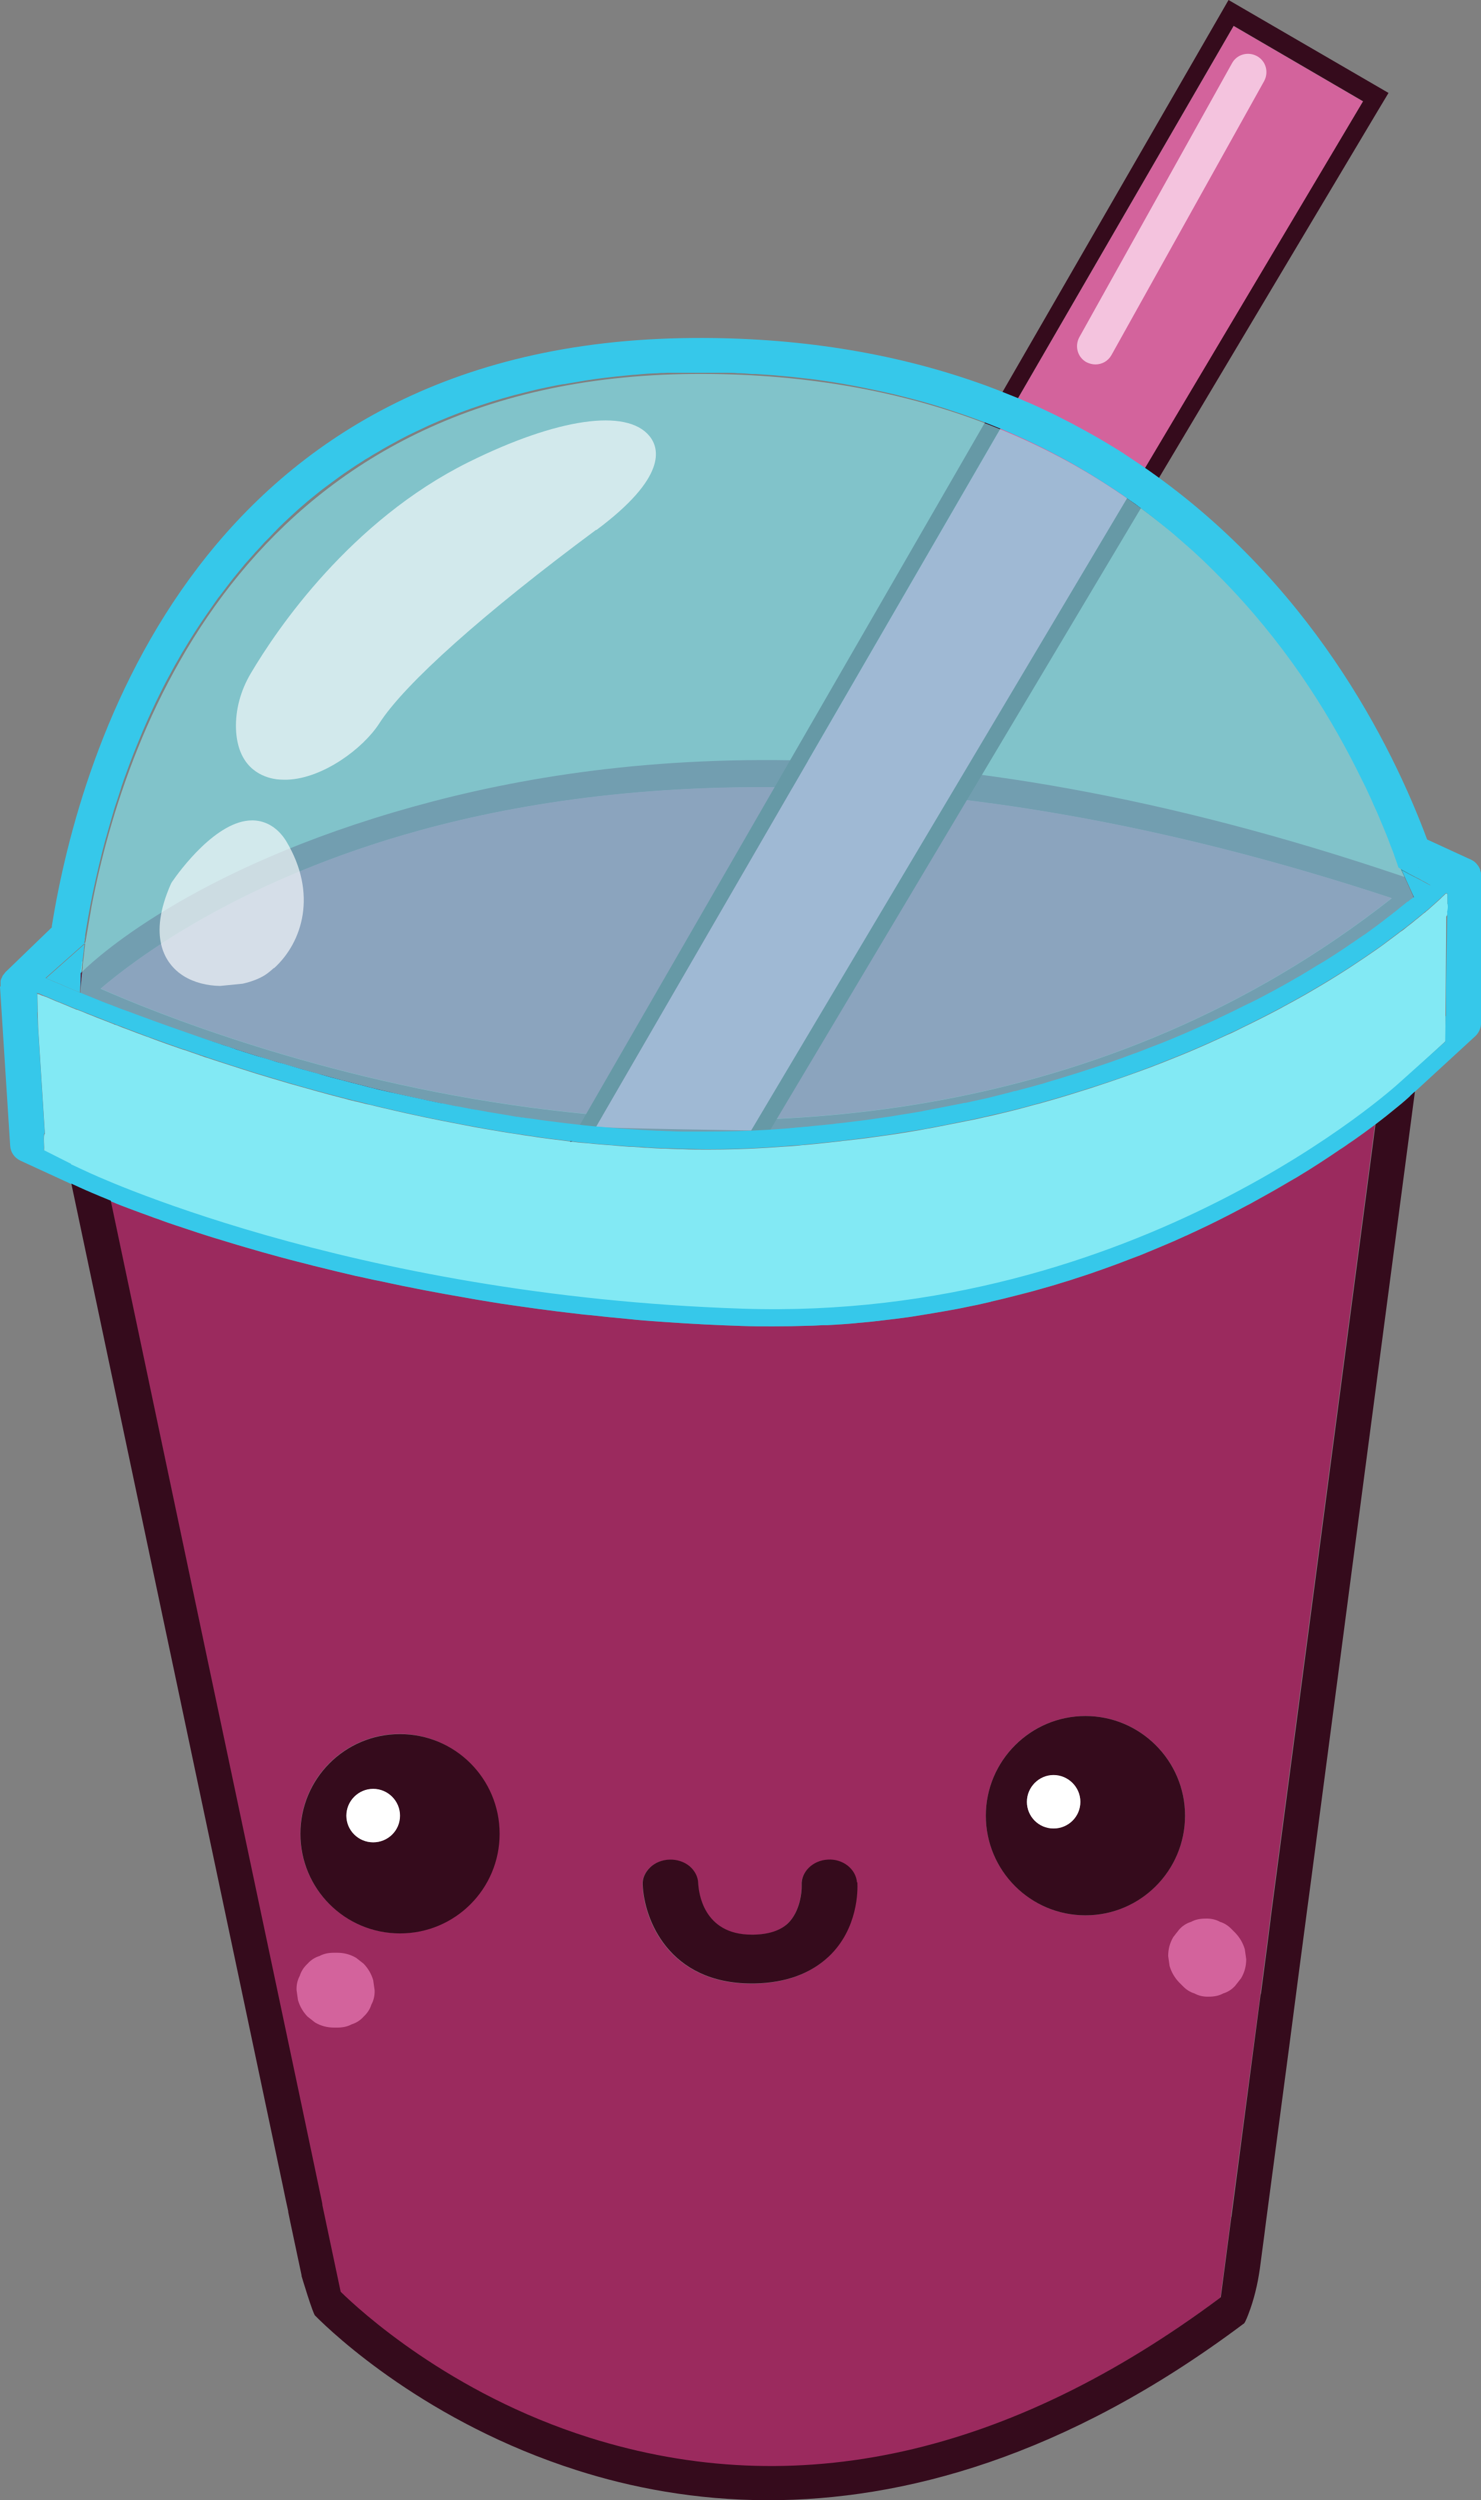 <?xml version="1.0" encoding="UTF-8"?><svg id="Layer_1" xmlns="http://www.w3.org/2000/svg" viewBox="0 0 72.86 122.94"><rect x="0" y="0" width="72.86" height="122.94" fill="#808080" stroke="none"/><defs><style>.cls-1{fill:#10a6ad;}.cls-1,.cls-2,.cls-3,.cls-4,.cls-5,.cls-6,.cls-7,.cls-8,.cls-9,.cls-10,.cls-11,.cls-12,.cls-13,.cls-14,.cls-15{stroke-width:0px;}.cls-2,.cls-8{opacity:.64;}.cls-2,.cls-11{fill:#fff;}.cls-3{fill:#f4c3de;}.cls-4{fill:#350b1c;}.cls-5{fill:#84f4f4;}.cls-6{fill:#36c8ea;}.cls-7{fill:#561a38;}.cls-8,.cls-14{fill:#82e9f4;}.cls-9{fill:#26a1b5;}.cls-10{fill:#d3639c;}.cls-12{fill:#64e0f4;}.cls-13{fill:#9b2a5e;}.cls-15{fill:#16a0b7;}</style></defs><polygon class="cls-9" points="70.15 43.8 69.8 44.06 69.79 44.06 70.15 43.8"/><path class="cls-1" d="M69.8,42.69s0-.02-.01-.03h0s0,.02,0,.03Z"/><rect class="cls-9" x="69.76" y="44.07" width=".04" height="0" transform="translate(-12.68 47.54) rotate(-34.68)"/><path class="cls-9" d="M69.79,44.06l-.03.02h-.08s.02,0,.02-.01h.09Z"/><path class="cls-9" d="M69.7,44.07s-.01.01-.02.02h-.13s0,0,0,0h.16Z"/><path class="cls-9" d="M69.68,44.09s-.06.06-.1.09l-.03-.07h.13Z"/><path class="cls-9" d="M69.76,44.08l-.16.12v-.03s.05-.06.09-.09h.08Z"/><polygon class="cls-9" points="69.76 44.08 69.59 44.21 69.59 44.2 69.59 44.2 69.76 44.08 69.76 44.08"/><rect class="cls-9" x="69.58" y="44.17" width="0" height=".03" transform="translate(-12.05 32.76) rotate(-24.44)"/><polygon class="cls-9" points="69.58 44.17 69.58 44.18 69.55 44.1 69.58 44.17"/><rect class="cls-9" x="69.54" y="44.08" width="0" height=".02"/><polygon class="cls-15" points="69.54 44.08 69.5 44.01 69.5 44 69.54 44.08"/><polygon class="cls-9" points="69.54 44.08 69.54 44.08 69.5 44.01 69.54 44.08"/><path class="cls-12" d="M69.45,44.31s-.03.02-.05.04c-.02.02-.03.03-.05.04,0,0-.02,0-.03.01.02-.01.05-.04.09-.06.01,0,.03-.02.04-.03Z"/><path class="cls-12" d="M69.59,44.2s-.06.04-.09.07c-.01.01-.03.02-.05.03-.01,0-.03.02-.04.03-.04.03-.07.05-.09.06,0,0,.02-.02.03-.03.02-.02.04-.03.06-.05.06-.05.12-.1.17-.14v.03Z"/><path class="cls-15" d="M69.5,44l-.21-.46s0,0,0-.01l.21.47Z"/><path class="cls-15" d="M69.39,43.03l-.43-.23.33.73s0,0,0,.01l-.38-.82c.03.05.63.37,1.08.61l-.59-.3Z"/><path class="cls-13" d="M66.73,53.84c-.14.11-.3.23-.47.35.17-.13.32-.24.47-.35Z"/><path class="cls-13" d="M61.4,59.27c-.17.09-.34.18-.51.27h0c.17-.09.34-.18.51-.27Z"/><path class="cls-13" d="M66.58,56.08c-.14.09-.27.19-.42.29-.06.05-.13.09-.2.13-.63.43-1.34.9-2.14,1.38-.11.06-.22.13-.33.19-.49.3-1.01.59-1.56.89-.09.05-.18.1-.27.15-.09.05-.18.11-.28.15-.17.09-.34.18-.51.27h0c-.17.09-.34.18-.52.27-.58.3-1.2.59-1.86.9-.04.02-.09.04-.13.06-.02,0-.03.02-.05.02-.07.03-.14.06-.22.1-.02.01-.04.02-.07.03-.12.06-.25.11-.38.17-.31.13-.63.27-.95.4-.2.08-.39.16-.58.24-.02.01-.05.02-.08.03-.17.07-.35.14-.53.2-.4.15-.82.31-1.24.46-.42.15-.86.3-1.3.44-.23.08-.46.15-.7.22-.18.06-.37.11-.56.17-.27.08-.53.15-.81.23-.42.12-.85.23-1.28.33-.08.02-.16.04-.24.06-.2.05-.4.1-.6.14-.02,0-.04,0-.06.02-.22.05-.44.1-.66.15-.04,0-.07.02-.11.02-.24.05-.48.1-.73.15-.26.05-.52.1-.77.14-.19.03-.39.07-.58.1-.25.04-.49.08-.74.12-.15.02-.3.05-.45.07-.42.06-.84.11-1.28.16-.08,0-.17.02-.26.03-.3.04-.61.06-.91.09-.23.02-.46.04-.69.06-.27.02-.54.04-.82.05-.07,0-.13,0-.2,0-.24.01-.47.02-.71.03-.58.02-1.17.03-1.77.03-.51,0-1.02,0-1.54-.02-1.21-.04-2.41-.1-3.57-.18-.53-.04-1.06-.08-1.58-.12-.17-.02-.33-.03-.49-.05-.32-.03-.63-.06-.94-.09-.28-.03-.56-.06-.84-.09-.17-.02-.33-.04-.5-.05-.39-.05-.78-.09-1.17-.14-.58-.07-1.15-.15-1.71-.23-.19-.03-.37-.05-.56-.08-.31-.04-.61-.09-.91-.14-.25-.04-.49-.08-.73-.12-.17-.03-.34-.06-.51-.09-.72-.12-1.42-.25-2.1-.38-.38-.07-.74-.15-1.11-.22-.36-.08-.72-.15-1.08-.23-.18-.04-.36-.08-.53-.11-.12-.02-.24-.05-.36-.08-.09-.02-.19-.05-.29-.06-.3-.07-.6-.14-.89-.21-.17-.04-.33-.08-.49-.12-.17-.04-.33-.08-.49-.12-.17-.04-.34-.09-.51-.13-.3-.08-.6-.15-.9-.23-.15-.04-.3-.08-.45-.12-.3-.08-.59-.16-.87-.24-.28-.08-.56-.16-.83-.24-.14-.04-.27-.08-.41-.12-.27-.08-.53-.16-.79-.24-.21-.06-.42-.13-.62-.19-.35-.11-.68-.22-1.01-.33-.08-.03-.16-.05-.24-.08-.24-.08-.46-.16-.69-.23-.19-.07-.38-.13-.55-.2-.11-.04-.21-.07-.31-.11-.19-.07-.38-.14-.55-.2-.43-.16-.82-.31-1.16-.44-.08-.03-.16-.07-.24-.1-.02,0-.05-.02-.07-.03l4.78,22.67,2.89,13.71.02.1s0,0,0,0c0,0,0,.02,0,.03l.03.16,1.62,7.67,1.96,9.31c.89.87,5.34,4.99,12.23,7.17,10.18,3.21,20.63.89,31.07-6.9l.52-3.95s0-.01,0-.02h0v-.02l1.44-10.89v-.02s0-.03.01-.04l.34-2.6.13-1.03s0,0,0-.02h0s1.55-11.74,1.55-11.74l3.61-27.34c-.32.24-.68.51-1.09.79ZM19.67,95.06c-2.7,0-4.9-2.19-4.9-4.9s2.19-4.9,4.89-4.9,4.9,2.19,4.9,4.9-2.19,4.9-4.9,4.9ZM40.77,96.2h0c-.9.86-2.13,1.31-3.66,1.34h-.14c-4.09,0-5.3-3.17-5.36-4.85-.02-.32.12-.63.37-.86.25-.23.58-.37.95-.38.36-.01.71.11.98.32.27.22.42.52.43.84.02.42.23,2.53,2.63,2.53h.05s.03,0,.03,0c.75-.01,1.33-.2,1.7-.55.6-.57.69-1.53.68-1.86h0c-.04-.66.54-1.23,1.28-1.27.75-.04,1.4.46,1.44,1.12.02.38.05,2.26-1.4,3.63ZM53.4,94.18c-2.7,0-4.9-2.2-4.9-4.9s2.19-4.9,4.9-4.9,4.9,2.2,4.9,4.9-2.2,4.9-4.9,4.9Z"/><path class="cls-13" d="M58.5,60.7s-.09.04-.13.06h0s.09-.04.13-.06Z"/><path class="cls-13" d="M58.37,60.76h0s-.03.02-.05.02c-.07.03-.14.06-.22.1.09-.04.18-.08.27-.12Z"/><path class="cls-4" d="M53.4,84.38c-2.7,0-4.9,2.2-4.9,4.9s2.19,4.9,4.9,4.9,4.9-2.2,4.9-4.9-2.2-4.9-4.9-4.9ZM51.83,89.91c-.72,0-1.31-.59-1.31-1.31s.59-1.31,1.31-1.31,1.32.59,1.32,1.31-.59,1.31-1.32,1.31Z"/><path class="cls-13" d="M54.28,62.4c-.42.15-.86.3-1.3.44.44-.14.88-.29,1.3-.44Z"/><path class="cls-11" d="M51.83,87.28c.72,0,1.32.59,1.32,1.32s-.59,1.31-1.32,1.31-1.31-.59-1.31-1.31.59-1.32,1.31-1.32Z"/><path class="cls-4" d="M40.85,92.64s0,0,0,0h0s0,0,0,0Z"/><path class="cls-5" d="M39.72,55.44c-.23.02-.46.04-.69.06-.07,0-.14.01-.2.02-.14.01-.28.02-.43.03-.25.02-.5.04-.75.05l2.07-.16Z"/><path class="cls-4" d="M42.16,92.56c-.05-.66-.7-1.17-1.44-1.12-.74.04-1.32.61-1.28,1.27h0c.01.33-.08,1.29-.68,1.87-.38.35-.95.54-1.7.55,0,0-.03,0-.03,0h-.05c-2.4,0-2.61-2.11-2.63-2.53-.01-.32-.17-.62-.43-.84-.27-.22-.62-.33-.98-.32-.37.01-.71.15-.95.38-.25.24-.39.54-.37.86.07,1.68,1.27,4.85,5.36,4.85h.14c1.53-.03,2.76-.48,3.66-1.33h0c1.44-1.37,1.42-3.26,1.4-3.64Z"/><path class="cls-5" d="M31.39,56.44c-.11,0-.22-.01-.33-.02,0,0,0,0,0,0,.11,0,.22.01.33.02Z"/><path class="cls-6" d="M70.46,43.58l-.3.22s-.56.41-.57.38c-.1.09.34-.29.23-.2-.03.03-.25.17-.29.2l.02-.09-.04-.09-.21-.47-.33-.73.43.23.59.3s.02.01.03.02l.15.08.11.06s.04.02.05.03c.01,0,.02,0,.03.01l.06.03s.04.02.04.02Z"/><path class="cls-14" d="M71.21,44.43s0,.03,0,.05v-.51s-.07-.04-.07-.04c-.02.01-.03.03-.04.04,0,0-.02.02-.02.02-.07.06-.14.13-.21.2-.15.14-.32.29-.49.44-.07.07-.14.13-.22.19-.03.03-.06.06-.1.08-.04.03-.07.06-.11.09-.07.06-.15.12-.23.19-.01,0-.02.02-.03.02-.14.12-.29.24-.45.36-.02.02-.04.03-.06.05-.08.07-.17.14-.27.2-.18.14-.37.28-.56.42-.19.15-.39.29-.6.44-.83.58-1.75,1.19-2.78,1.8-.24.14-.49.29-.75.44-.15.08-.3.17-.45.25-.14.08-.27.15-.42.23-.14.08-.28.15-.42.23-.27.14-.53.28-.81.42-.2.1-.4.2-.6.3-.13.06-.26.13-.39.19-.11.06-.23.11-.34.17-.14.07-.29.14-.44.2-.31.14-.62.29-.94.43-.16.07-.32.14-.48.21-.59.26-1.2.5-1.83.75-.15.06-.3.11-.44.17-.96.36-1.96.71-3.01,1.05-.38.12-.76.24-1.15.36,0,0,0,0,0,0-.2.06-.41.12-.61.18-.18.05-.37.11-.56.16-.14.04-.27.08-.41.11-.36.1-.73.2-1.09.29-.16.04-.33.08-.49.12-.29.07-.58.14-.87.2-.24.06-.49.11-.73.16-.05.01-.11.02-.16.03-.15.03-.3.06-.45.09-.42.08-.84.17-1.27.25-.2.03-.39.07-.6.11-.49.08-.99.17-1.5.24-.19.03-.38.05-.57.08-.36.05-.71.1-1.08.14,0,0,0,0-.01,0-.17.02-.34.04-.51.06-.08,0-.17.02-.25.03-.21.02-.43.05-.64.07-.36.04-.73.08-1.1.11-.1,0-.2.02-.3.03-.23.02-.45.04-.68.05-.29.02-.59.04-.89.06-.97.06-1.94.09-2.92.09-.41,0-.83,0-1.24-.02-.28,0-.57-.02-.85-.03-.29,0-.57-.02-.86-.04-.15,0-.3-.02-.45-.03-.11,0-.22-.02-.33-.02-.01,0-.02,0-.03,0h-.03s-.05,0-.06,0c-.21-.02-.42-.03-.63-.05-.16-.02-.32-.03-.48-.04-.21-.02-.41-.03-.62-.05-.17-.02-.36-.04-.53-.05-.08,0-.16-.02-.24-.02-.14-.02-.27-.03-.4-.05-.14-.02-.27-.03-.4-.05-.16-.02-.33-.04-.49-.06-.18-.02-.36-.05-.53-.07-.15-.02-.3-.04-.46-.07-.2-.03-.4-.05-.6-.09-.2-.03-.4-.06-.61-.09-.12-.02-.24-.04-.36-.06-.22-.04-.43-.07-.65-.11-.4-.07-.8-.14-1.2-.22-.36-.07-.72-.14-1.08-.21-.96-.19-1.91-.4-2.84-.62-.14-.03-.28-.07-.42-.1-.1-.03-.2-.05-.3-.07-.04,0-.07-.02-.1-.02,0,0,0,0,0,0-.16-.04-.32-.08-.48-.12-.02,0-.03,0-.04-.01-.01,0-.02,0-.03,0-.05-.02-.11-.03-.16-.04-.04,0-.07-.02-.11-.03-.04,0-.07-.02-.11-.03-.99-.25-1.94-.52-2.86-.78-.27-.08-.55-.16-.81-.24-.27-.08-.54-.16-.8-.24-.21-.07-.42-.13-.63-.2-.41-.13-.81-.26-1.21-.39-.2-.06-.39-.13-.58-.19-.03-.01-.07-.02-.1-.03-.07-.02-.13-.05-.19-.07-.03,0-.06-.02-.09-.03-.24-.08-.49-.17-.72-.25-.02,0-.03,0-.05-.02,0,0,0,0-.01,0,0,0-.02,0-.02,0-.55-.19-1.07-.37-1.57-.56-.1-.04-.2-.08-.3-.11-.32-.12-.63-.23-.93-.35-.11-.04-.23-.08-.34-.13-.07-.03-.15-.06-.22-.08-.02,0-.03,0-.04-.02,0,0-.02,0-.03-.01-.14-.05-.27-.11-.41-.16-.26-.1-.52-.2-.76-.3-.07-.03-.14-.05-.2-.08-.14-.06-.29-.12-.43-.17,0,0-.02,0-.02,0-.02,0-.03-.01-.05-.02-.08-.03-.15-.06-.22-.09-.17-.08-.34-.14-.5-.21-.04-.02-.08-.04-.13-.05-.03-.02-.07-.03-.1-.04-.09-.04-.19-.08-.3-.13-.05-.02-.11-.05-.16-.07-.03-.01-.05-.02-.08-.03-.03,0-.05-.02-.08-.03l-.05-.02s-.02,0-.02,0c-.02,0-.04-.02-.06-.03,0,0-.01,0-.02,0-.01,0-.02-.01-.03-.02-.02,0-.03-.01-.05-.02,0,0-.01,0-.02,0,0,0-.02,0-.02-.01,0,0-.02,0-.02,0,0,0-.02,0-.02,0l.02.95.02.74.33,5.18c-.11.08,0,.71-.05.84l1.35.68.77.38s12.78,6.1,32.27,6.74c19.49.64,32.27-11.08,32.27-11.08l.63-.58,1.52-1.4.14-.13v-1.18s.04-4.88.04-4.88c0,0,0,0,0,0h0v-.07s.01-.02.02-.02c0,0,0-.02.01-.02,0,0,0,0,0,0,.01-.05.03-.1.04-.16.02-.1.04-.21.03-.31,0-.03,0-.05-.01-.07Z"/><path class="cls-4" d="M19.67,85.27c-2.7,0-4.89,2.19-4.89,4.9s2.19,4.9,4.9,4.9,4.9-2.19,4.9-4.9-2.19-4.9-4.9-4.9ZM18.36,90.59c-.73,0-1.32-.59-1.32-1.31s.59-1.31,1.32-1.31,1.31.59,1.31,1.31-.59,1.31-1.31,1.31Z"/><path class="cls-11" d="M18.36,87.96c.72,0,1.32.59,1.32,1.32s-.59,1.31-1.32,1.31-1.32-.59-1.32-1.31.59-1.32,1.32-1.32Z"/><path class="cls-5" d="M18.09,54.33s-.07-.02-.1-.02h0s.07.01.1.02Z"/><path class="cls-5" d="M17.47,54.17s-.02,0-.03,0h0s.02,0,.03,0Z"/><path class="cls-5" d="M17.44,54.16c-.05-.01-.11-.03-.16-.04-.07-.02-.14-.04-.22-.06.13.03.25.06.38.1Z"/><path class="cls-11" d="M11.55,49.61c-.32.07-.66.11-1.01.11-.04,0-.07,0-.11,0l1.11-.11Z"/><path class="cls-6" d="M4.16,46.37c-.01.08-.02.16-.03.25,0,.04,0,.08-.01.11,0,.04,0,.07-.01.11-.02.14-.03.28-.05.41,0,0,0,.02,0,.03,0,.03,0,.06-.01.09-.01.12-.03.24-.04.36,0,0,0,.02,0,.03,0,.03,0,.07,0,.1,0,.04,0,.07-.01.11,0,.07-.01.14-.02.21-.02.18-.03.34-.05.5,0,0,0,.01,0,.02h0s0,.07,0,.1c-.2-.08-.4-.16-.58-.24-.09-.04-.17-.07-.25-.11-.31-.13-.59-.25-.83-.35l1.94-1.72Z"/><path class="cls-5" d="M4.04,47.28c0,.06-.01.11-.02.16,0,.03,0,.06,0,.09h0c-.01.11-.02.22-.04.32,0-.03,0-.07,0-.1,0,0,0-.02,0-.03.01-.12.03-.24.04-.36,0-.03,0-.06.01-.09Z"/><path class="cls-5" d="M3.94,48.17c-.02.18-.03.34-.05.5.01-.15.03-.32.05-.5Z"/><path class="cls-1" d="M3.89,48.7v.08h0s0-.05,0-.08Z"/><path class="cls-5" d="M2.29,49.05c-.05-.02-.1-.04-.15-.06h0s.1.04.15.06Z"/><path class="cls-10" d="M2.13,48.98h0s-.07-.03-.07-.03c-.02,0-.04-.02-.06-.03.04.01.08.03.13.05Z"/><path class="cls-10" d="M1.95,48.91s-.05-.02-.07-.03c.01,0,.02,0,.03.01,0,0,.02,0,.03.02Z"/><path class="cls-6" d="M1.86,50.53l-.05-.75s.02,0,.03.01l.02.74Z"/><path class="cls-10" d="M1.81,48.84h0s-.07-.03-.1-.04c.03.01.07.03.1.04Z"/><path class="cls-10" d="M60.77,95.04l-.16-.16c-.17-.18-.36-.31-.59-.38-.22-.12-.46-.17-.71-.16-.25,0-.49.04-.71.16-.23.07-.43.2-.59.38l-.29.37c-.17.29-.25.6-.25.93l.07.49c.09.31.25.58.47.81l.16.16c.17.18.36.31.59.38.22.12.46.17.71.16.25,0,.49-.04.71-.16.23-.07.43-.2.59-.38l.29-.37c.17-.29.25-.6.25-.93l-.07-.49c-.09-.31-.25-.58-.47-.81h0Z"/><path class="cls-10" d="M16.43,99.7h.16c.25,0,.49-.04.71-.16.23-.07.43-.2.59-.38.18-.17.31-.36.38-.59.12-.22.17-.46.16-.71l-.07-.49c-.09-.31-.25-.58-.47-.81l-.37-.29c-.29-.17-.6-.25-.93-.25h-.16c-.25,0-.49.04-.71.16-.23.07-.43.2-.59.38-.18.17-.31.36-.38.59-.12.22-.17.46-.16.71l.07.49c.09.31.25.58.47.81l.37.29c.29.17.6.25.93.25h0Z"/><path class="cls-7" d="M69.58,44.17l-.49-1.05c-23.93-8.13-39.81-6.1-49.68-3.19-10.76,3.17-15.23,7.71-15.44,7.92l-.03,1.37-.32.1c.09.05,9.59,4.65,22.42,6.34,2.82.37,5.93.62,9.24.62,10.67,0,23.38-2.56,34.64-11.74l-.21-.27-.12-.11ZM26.22,54.48c-10.5-1.38-18.73-4.74-21.27-5.86,1.66-1.42,6.53-5.11,14.88-7.55,9.54-2.79,25.66-4.48,48.64,3.1-14.27,11.22-30.81,11.82-42.25,10.31Z"/><path class="cls-13" d="M68.47,44.16c-14.27,11.22-30.81,11.82-42.25,10.31-10.5-1.38-18.73-4.74-21.27-5.86,1.66-1.42,6.53-5.11,14.88-7.55,9.54-2.79,25.66-4.48,48.64,3.1Z"/><path class="cls-10" d="M67.06,4.98l-29.89,50.61s-7.56-.11-7.85-.18L60.69,1.28l6.37,3.71Z"/><path class="cls-4" d="M68.31,4.57l-.51.85-30.15,50.55c-.25-.13-.58-.02-.84-.14L67.06,4.98l-6.37-3.71-31.37,54.14c-.08-.02-1.06.77-1.27.73L59.95.85l.49-.85.74.43,6.39,3.71.74.43Z"/><path class="cls-3" d="M53.89,17.92c-.15,0-.3-.04-.44-.11-.44-.24-.59-.79-.35-1.23l7.51-13.47c.24-.44.79-.59,1.23-.35.44.24.59.79.35,1.23l-7.51,13.47c-.17.3-.47.46-.79.46Z"/><path class="cls-8" d="M69.59,44.2c-.06.05-.11.09-.17.14-.02.02-.04.03-.06.05,0,0-.02.02-.03.03,0,0,0,0,0,0,0,0-.01.01-.02.02,0,0-.01,0-.02.01,0,0,0,0,0,0-.1.08-.2.16-.3.24-.1.08-.2.16-.3.24-.1.08-.2.16-.31.24-.1.08-.21.16-.31.24-.11.08-.21.16-.32.24-.11.08-.22.16-.33.24-.09.07-.19.14-.29.2-.05.03-.1.07-.15.1-.2.14-.4.28-.61.41-.12.08-.24.16-.36.24-.12.08-.25.16-.37.24-.25.16-.5.32-.76.47-.26.16-.53.31-.8.47-.28.16-.56.32-.84.48-.27.15-.55.3-.83.45,0,0,0,0,0,0-.28.15-.57.3-.86.44,0,0-.01,0-.02,0-.28.14-.58.29-.87.43-.3.14-.61.29-.92.43-.15.07-.31.14-.47.21-.16.07-.31.14-.47.21-.64.28-1.29.55-1.97.81l-.51.19c-.17.06-.34.13-.51.19l-1.05.37c-.18.06-.35.12-.53.18l-1.08.35c-.18.06-.37.11-.55.17-.18.06-.37.11-.55.17-.19.05-.38.11-.56.16-.19.05-.38.11-.57.16l-.9.24h-.04s-.56.15-.56.15l-.4.1c-.15.04-.29.07-.44.11l-.6.14c-.2.05-.4.09-.6.13-.2.04-.41.08-.61.13-.2.04-.41.08-.61.12l-.63.12h-.08c-.18.05-.35.08-.53.11l-1.26.2c-.42.06-.85.13-1.29.18l-.89.11c-.14.02-.28.03-.41.05l-.6.06c-.23.02-.45.04-.68.07l-2.07.16c-.96.06-1.92.08-2.88.08-.23,0-.47,0-.7,0-.17,0-.34,0-.51,0-.2,0-.41,0-.61-.02-.2,0-.41-.01-.61-.02-.46-.02-.93-.05-1.39-.08-.14,0-.28-.02-.43-.03-.2-.01-.4-.03-.6-.05s-.4-.03-.6-.05c-.2-.02-.4-.04-.6-.06-.14-.01-.29-.03-.43-.05-.17-.02-.35-.04-.52-.06-.24-.03-.48-.06-.72-.09-.24-.03-.48-.06-.72-.1-.2-.03-.4-.05-.59-.09-.09-.01-.18-.02-.27-.04-.02,0-.04,0-.05,0-.15-.02-.3-.04-.45-.07,0,0,0,0-.01,0-.24-.04-.48-.08-.72-.12-.15-.02-.3-.05-.45-.08-.32-.06-.64-.12-.96-.17-.29-.06-.58-.11-.86-.17-.09-.02-.19-.04-.28-.06-.19-.04-.38-.08-.57-.12-.09-.02-.18-.04-.28-.06-.19-.04-.38-.08-.56-.12-.47-.1-.93-.21-1.39-.32l-.55-.13c-.14-.03-.29-.07-.43-.11-.4-.1-.79-.2-1.18-.3-.32-.09-.64-.17-.96-.26-.03,0-.06-.02-.09-.02-.52-.14-1.03-.29-1.53-.43-.33-.1-.66-.2-.99-.29-.16-.05-.32-.1-.48-.15-.16-.05-.32-.1-.48-.15-.16-.05-.31-.1-.47-.15s-.31-.1-.46-.15c-.15-.05-.3-.1-.46-.15-.14-.05-.29-.09-.43-.14,0,0-.01,0-.02,0-.29-.1-.58-.2-.87-.29-.85-.29-1.66-.58-2.41-.86-.14-.05-.28-.1-.41-.15-.22-.08-.43-.16-.64-.24,0,0-.02,0-.03-.01-.13-.05-.26-.1-.39-.15-.1-.04-.19-.08-.29-.11-.52-.2-1-.4-1.44-.58v-.08s0-.01,0-.01c0,0,0-.01,0-.02.01-.15.03-.32.05-.5,0-.07.01-.14.02-.21,0-.04,0-.07.01-.11.01-.11.02-.21.04-.32h0s0-.06,0-.09c0-.05.01-.11.02-.16,0,0,0-.02,0-.03.02-.14.03-.27.05-.41,0-.04,0-.07.01-.11s0-.08.01-.11c.01-.08.02-.16.03-.25v-.07s.02-.05.02-.05l.3-1.76c1.69-8.75,7.8-25.99,29.61-26.15,5.11-.04,9.85.75,14.09,2.33,2.18.81,4.27,1.85,6.2,3.09.54.35,1.07.71,1.58,1.08.38.28.75.56,1.11.84,0,0,0,0,0,0,.2.16.4.32.6.48.15.13.3.25.44.38.08.07.16.14.24.21.13.11.25.22.38.33.34.31.68.63,1,.95.13.13.26.26.39.39,3.07,3.12,5.23,6.5,6.71,9.42l.14.28s0,0,0,0c.1.2.19.39.28.59.05.1.09.2.14.3.05.1.09.2.14.3,0,0,0,0,0,0,.1.23.2.45.3.67.05.11.09.22.14.33.11.27.22.52.32.77.05.13.11.27.15.39.05.13.1.26.15.39.06.15.11.29.16.43.05.14.1.28.14.41l.38.82.21.46h0s.03.09.03.09v.02h0l.03.08Z"/><path class="cls-6" d="M72.84,42.86s-.02-.06-.02-.09c0-.02,0-.03-.02-.04,0-.03-.02-.05-.03-.07-.01-.02-.02-.05-.04-.07-.01-.02-.02-.04-.04-.05-.02-.04-.05-.07-.09-.11-.05-.05-.1-.09-.16-.12-.03-.02-.06-.03-.09-.05l-.05-.02-2.09-.96c-1.73-4.64-5.76-12.76-14.12-18.44-.24-.16-.48-.32-.72-.48-.03-.02-.05-.03-.07-.05-.22-.14-.44-.28-.66-.41-.53-.32-1.07-.63-1.62-.92-.18-.1-.36-.2-.55-.29-.11-.06-.22-.11-.33-.17-.35-.18-.7-.34-1.06-.51-.2-.09-.41-.19-.62-.27-.2-.09-.41-.18-.62-.26-.27-.11-.55-.22-.83-.33-.08-.03-.16-.06-.24-.09-.2-.08-.4-.15-.6-.22-4.27-1.51-9.02-2.26-14.09-2.22-24.26.17-30.13,20.26-31.53,28.91v.07s-2.28,2.2-2.28,2.2c-.01.01-.02.02-.03.04-.01.02-.03.03-.04.05-.02.02-.03.04-.04.05-.02.02-.03.04-.04.06,0,.02-.02.03-.02.05,0,.02-.02.04-.03.06-.02.04-.03.08-.04.12,0,.02,0,.04,0,.05,0,.02,0,.03,0,.05,0,.02,0,.05,0,.08v.05s0,.03,0,.05H0s.5,7.83.5,7.83c.02.32.21.59.5.73l2.5,1.15h0s.38.18.38.18c.02,0,.22.1.59.26.24.11.57.24.96.4.02,0,.05.02.07.03.08.03.16.06.24.1.34.14.73.28,1.16.44.17.06.36.13.55.2.1.04.2.08.31.11.18.07.36.13.55.2.22.08.45.15.69.23.08.03.16.05.24.08.32.11.66.22,1.01.33.2.06.41.13.62.19.26.08.52.16.79.24.13.04.27.08.41.12.27.08.55.16.83.24.29.08.58.16.87.24.15.04.3.08.45.12.29.08.59.15.9.23.17.05.34.09.51.13.16.04.32.08.49.12.16.04.33.08.49.12.29.07.59.14.89.21.1.02.19.04.29.06.12.03.24.05.36.08.17.04.35.08.53.11.36.08.71.15,1.08.23.37.07.74.15,1.11.22.69.13,1.39.26,2.1.38.17.03.34.06.51.09.24.04.48.08.73.12.3.05.61.1.91.14.18.03.37.05.56.08.56.08,1.13.16,1.71.23.38.05.77.09,1.17.14.17.02.33.04.5.05.28.03.56.06.84.09.31.03.62.06.94.09.17.02.33.03.49.05.52.05,1.05.08,1.58.12,1.16.08,2.35.14,3.57.18.52.02,1.03.02,1.54.02.6,0,1.18-.01,1.77-.03.24,0,.47-.02.71-.03.07,0,.14,0,.2,0,.28-.02.55-.03.82-.05.23-.02.46-.03.69-.06.31-.03.61-.05.91-.09.08,0,.17-.02.26-.03.43-.05.86-.1,1.28-.16.15-.02.3-.04.45-.07.25-.04.5-.08.74-.12.19-.03.39-.07.58-.1.26-.05.52-.09.77-.14.24-.05.49-.1.73-.15.04,0,.07-.02.11-.02.22-.05.44-.1.66-.15.02,0,.04,0,.06-.02.2-.05.4-.09.6-.14.08-.02.16-.04.24-.06.43-.11.86-.22,1.28-.33.27-.08.54-.15.81-.23.19-.05.37-.11.56-.17.24-.07.47-.14.7-.22.45-.14.88-.29,1.3-.44.43-.15.84-.3,1.24-.46.18-.07.36-.14.53-.2.03,0,.05-.02.08-.03.2-.08.39-.16.58-.24.32-.13.64-.27.95-.4.13-.05.25-.11.38-.17.02,0,.05-.02.07-.03.08-.03.14-.06.22-.1.02,0,.03-.02.05-.02.05-.02.09-.04.13-.06.66-.3,1.28-.6,1.86-.9.18-.09.35-.18.52-.27h0c.17-.09.34-.18.51-.27.1-.05.19-.1.28-.15.09-.05.18-.1.27-.15.55-.3,1.06-.6,1.56-.89.11-.06.22-.13.33-.19.8-.48,1.51-.95,2.14-1.38.07-.04.13-.09.2-.13.14-.1.28-.2.42-.29.4-.28.77-.55,1.09-.79.39-.29.71-.55.97-.76.46-.37.71-.61.75-.64l.23-.21h0s2.97-2.73,2.97-2.73c.17-.16.28-.39.28-.63v-7.29c0-.06,0-.12-.02-.18ZM69.79,42.65s0,.02,0,.03c0-.01,0-.02-.01-.03h0ZM4.15,46.37h0s0,0,0,0v-.07s.02-.05.02-.05c0-.02,0-.03,0-.05h0s0-.08.02-.11c0-.02,0-.03,0-.05,0-.03,0-.05,0-.06,0,0,0,0,0,0l.03-.19c.07-.41.14-.84.23-1.3.15-.8.35-1.67.58-2.6.05-.18.09-.36.14-.54.05-.16.09-.32.14-.49.05-.16.09-.33.14-.49.05-.16.09-.32.14-.48,0-.01,0-.02.01-.04.05-.16.1-.32.16-.49.04-.11.07-.22.11-.34.03-.1.07-.2.1-.31,0-.01,0-.02.01-.04.04-.11.08-.23.12-.35.19-.53.39-1.07.61-1.61.07-.17.14-.34.21-.51.07-.17.14-.34.22-.52.08-.19.17-.38.25-.56.08-.18.17-.36.25-.54.1-.2.19-.39.29-.59.18-.37.38-.73.58-1.1.06-.11.12-.23.19-.34.05-.09.11-.18.16-.28.06-.11.12-.21.19-.32.34-.57.7-1.14,1.09-1.7.13-.19.26-.37.39-.56.06-.09.13-.18.19-.27.01-.02.02-.03.04-.05.08-.1.15-.2.23-.3.11-.15.23-.3.35-.46.09-.12.19-.24.28-.35.09-.11.18-.22.27-.33.05-.05.09-.11.13-.16.16-.18.32-.36.48-.54.02-.03.05-.06.08-.09.14-.15.28-.3.42-.46.08-.08.16-.16.24-.24.06-.06.12-.13.18-.19.06-.06.11-.12.17-.17,0,0,0,0,0-.01.04-.04.08-.07.11-.11.16-.16.33-.32.49-.47.08-.08.17-.15.25-.23.17-.16.34-.31.52-.46.09-.08.17-.15.27-.23s.18-.15.27-.22c.18-.15.36-.29.55-.43.19-.14.38-.28.57-.42.19-.14.39-.28.59-.41.2-.14.4-.27.61-.4.1-.07.2-.13.31-.19.15-.1.31-.19.47-.28.16-.1.32-.19.48-.28.22-.12.44-.24.66-.36.22-.12.45-.23.68-.34.23-.11.46-.22.7-.33,1.3-.58,2.69-1.08,4.18-1.48.27-.07.55-.14.83-.21.28-.07.56-.13.85-.19.24-.05.49-.1.73-.14.01,0,.02,0,.04,0,.25-.04.5-.09.76-.13.08-.02.15-.02.23-.04.3-.05.61-.09.91-.13.23-.03.46-.05.7-.08.27-.03.54-.05.81-.08.12,0,.25-.02.38-.03.2-.02.4-.03.61-.04.12,0,.24-.01.37-.02.1,0,.2,0,.3-.01.05,0,.09,0,.14,0,.07,0,.15,0,.22,0,.04,0,.09,0,.13,0,.1,0,.19,0,.29,0,.14,0,.28,0,.43,0h0c.14,0,.28,0,.41,0,.27,0,.54,0,.8,0,.11,0,.21,0,.32,0,.06,0,.12,0,.18,0,.18,0,.36,0,.54.02.24,0,.48.02.72.04.06,0,.11,0,.17,0,.3.02.6.04.89.06h0c.6.05,1.19.11,1.77.18h0c.58.07,1.16.16,1.73.26.29.05.57.1.85.16h0c.56.11,1.12.23,1.67.36.28.07.55.14.82.21.55.14,1.08.3,1.61.47s1.06.35,1.57.54c2.18.81,4.27,1.85,6.2,3.09.14.09.28.18.42.27.1.06.2.13.3.2.16.11.32.21.47.33.13.09.26.18.39.27.19.14.37.28.56.42.18.14.37.28.55.43,0,0,0,0,0,0,.2.16.4.32.6.48.15.13.3.25.44.38.08.07.17.14.24.21.05.04.09.08.14.12.08.07.16.14.24.21h0c.34.31.68.63,1,.95.13.13.26.26.39.39,3.09,3.12,5.24,6.5,6.71,9.42.05.09.09.19.14.28,0,0,0,0,0,0,.1.2.19.39.29.58.02.05.05.1.07.15.02.05.05.1.07.15.05.1.09.2.14.3,0,0,0,0,0,0,.1.23.2.46.3.67.05.11.09.22.14.33.11.27.22.52.32.77.05.13.11.27.15.39.05.13.1.26.15.39.05.11.08.22.12.33.01.04.02.07.04.11.05.14.1.28.14.41h0s0,0,0,0c0,0,0,0,.02.01.01,0,.03.02.06.04.01.01.03.02.05.03.07.04.16.09.27.15.09.05.19.11.3.16.09.05.18.1.27.14l.13.07s.02.01.03.02l.15.08.11.06s.04.02.05.03c.01,0,.02.01.03.02l.06.03s.04.02.04.02l-.3.22-.36.26-.03.02h0s-.17.13-.17.13h0s-.06.04-.09.06c-.02.01-.03.02-.05.04-.02.01-.03.02-.05.04-.02.02-.03.03-.05.04,0,.01-.02.01-.03.01,0,0,0,0-.01,0,0,0-.02.01-.02.02,0,0-.02,0-.02.02,0,0,0,0,0,0-.1.08-.2.16-.3.24h0c-.1.08-.19.16-.3.24-.1.08-.2.16-.31.24-.1.08-.21.16-.31.24-.11.08-.21.16-.32.24,0,0,0,0,0,0-.08.06-.17.12-.26.19-.02.02-.05.03-.07.05-.09.07-.19.14-.29.2-.05.04-.1.07-.15.1-.06.05-.13.09-.2.14-.07.05-.14.1-.21.14-.07.05-.13.09-.2.14-.12.08-.24.16-.36.24-.12.08-.25.16-.37.24-.13.08-.25.16-.38.24-.13.08-.26.15-.39.23-.13.08-.26.16-.39.24s-.27.16-.4.24c-.28.16-.56.32-.84.48-.27.15-.55.3-.83.45,0,0,0,0,0,0-.28.15-.57.3-.86.44h0s0,0,0,0c0,0,0,0-.01,0-.29.14-.58.29-.87.43-.15.07-.3.14-.46.22-.08.03-.15.07-.23.11-.08.04-.15.07-.23.11-.15.07-.31.14-.47.21-.16.07-.31.14-.47.21-.16.07-.32.14-.48.21-.23.1-.46.19-.69.29-.26.11-.52.21-.79.31l-.51.2c-.17.07-.34.13-.51.19-.07.03-.14.05-.22.08-.2.08-.4.15-.61.22-.07.03-.15.05-.22.08h0c-.18.06-.35.12-.53.18-.04.01-.08.03-.12.04-.04.01-.08.03-.12.04t0,0c-.27.09-.55.18-.83.27-.18.06-.37.11-.55.17-.18.06-.37.11-.55.17-.14.04-.29.08-.44.13-.04.01-.08.02-.12.04-.19.05-.38.11-.57.16l-.9.24h-.04s-.32.09-.32.09l-.13.03-.11.03-.4.1c-.14.04-.29.07-.44.11l-.14.03-.46.1-.14.03-.07.02h-.02s-.08.02-.12.03c-.02,0-.03,0-.05.01-.02,0-.03,0-.04,0-.05,0-.11.02-.16.03-.1.02-.2.04-.3.06-.1.02-.2.04-.31.06-.2.04-.41.08-.61.12l-.63.12-.08.02h0c-.18.03-.35.06-.53.09-.25.04-.5.08-.75.12-.17.03-.34.06-.51.08-.43.06-.85.13-1.29.18l-.89.11c-.07,0-.13.02-.2.02-.07,0-.14.02-.22.03l-.6.06c-.23.02-.45.04-.68.07-.11,0-.23.02-.34.03-.11,0-.23.02-.35.03-.07,0-.14.01-.2.02-.14.01-.28.02-.43.03-.25.02-.5.04-.75.05-.96.06-1.92.08-2.88.08-.23,0-.47,0-.7,0-.17,0-.34,0-.51,0-.2,0-.41-.01-.61-.02-.2,0-.4-.02-.61-.02-.46-.02-.93-.05-1.39-.08-.14-.01-.28-.02-.43-.03-.2-.02-.4-.03-.6-.05-.2-.02-.4-.04-.6-.05h0c-.2-.02-.4-.04-.6-.06-.14-.02-.29-.03-.43-.05-.17-.02-.35-.04-.52-.06h0c-.24-.03-.48-.06-.72-.09-.24-.03-.48-.06-.72-.1-.1-.01-.2-.03-.3-.04-.05,0-.1-.01-.15-.02-.05,0-.1-.02-.15-.02-.09-.01-.18-.02-.27-.04h-.05c-.15-.03-.3-.05-.45-.08h0s0,0-.01,0c-.12-.02-.24-.04-.36-.06-.12-.02-.24-.04-.36-.06-.15-.02-.3-.05-.45-.08-.16-.03-.32-.06-.48-.08h0c-.16-.03-.32-.06-.48-.09-.14-.03-.29-.06-.44-.08-.14-.03-.29-.06-.43-.09-.09-.02-.19-.04-.28-.05-.19-.04-.38-.08-.57-.12-.09-.02-.18-.04-.27-.06-.1-.02-.19-.04-.28-.06-.05-.01-.1-.02-.14-.03-.05-.01-.09-.02-.14-.03-.2-.04-.39-.09-.59-.13-.07-.02-.14-.03-.22-.05-.06-.01-.11-.03-.17-.04-.01,0-.02,0-.03,0-.13-.03-.26-.06-.38-.09-.09-.02-.18-.04-.27-.06-.09-.02-.18-.05-.27-.07-.14-.03-.29-.07-.43-.11-.2-.05-.4-.1-.59-.15-.2-.05-.39-.1-.58-.15-.32-.08-.64-.17-.96-.26h0s-.06-.02-.09-.03c-.26-.07-.52-.14-.77-.21-.25-.07-.51-.15-.75-.22-.17-.05-.33-.1-.5-.14h0c-.16-.05-.33-.1-.49-.15-.16-.05-.32-.1-.48-.14-.16-.05-.32-.1-.48-.15-.16-.05-.32-.1-.47-.15-.08-.02-.15-.05-.23-.08-.08-.02-.15-.05-.23-.08-.08-.02-.15-.05-.23-.07-.08-.02-.15-.05-.23-.08-.14-.05-.29-.09-.43-.14h0s0,0,0,0c-.3-.1-.58-.2-.87-.3-.86-.3-1.66-.58-2.41-.86-.14-.05-.28-.1-.41-.15-.22-.08-.44-.17-.65-.24,0,0-.02,0-.03-.01-.13-.05-.26-.1-.39-.15-.1-.04-.19-.08-.29-.11-.26-.1-.51-.2-.75-.3s-.47-.19-.69-.28h0c-.2-.08-.39-.16-.58-.24-.09-.04-.17-.07-.25-.11-.32-.13-.59-.25-.83-.35l1.94-1.72ZM71.2,44.87v.18s-.06,3.45-.06,3.45v1.45l-.02.02-.02,1.19v.06l-2.29,2.05s-12.78,11.72-32.27,11.08c-19.49-.64-32.27-6.74-32.27-6.74l-.78-.36s0-.02.01-.02l-1.35-.68c.05-.12-.06-.75.05-.84l-.33-5.18-.05-.75s.02,0,.03.01l-.02-.95s-.07-.03-.1-.05c.03.02.07.03.1.04,0,0,.02,0,.02.01,0,0,.02,0,.02,0,0,0,.02.01.02.01,0,0,.01,0,.02,0,0,0,.01,0,.02,0,0,0,.02.01.03.02.01,0,.02,0,.03.02,0,0,.01,0,.02,0,.02.01.04.02.06.03,0,0,.02,0,.03.01h0s.02,0,.04.02c.02.01.05.02.08.03.02.01.05.02.08.03.05.02.11.05.16.07.1.04.2.09.3.13.03.02.06.03.1.04.05.02.09.04.13.05.16.07.33.13.5.21.07.03.14.06.22.09.02,0,.03,0,.05.02,0,0,.02,0,.02,0,.14.06.28.11.43.17.07.03.13.05.2.08.24.09.5.2.76.3.14.05.27.11.41.16,0,0,.02,0,.03.01.01,0,.03,0,.04.02.07.03.14.06.22.08.11.04.22.08.34.13.3.11.61.23.93.35.1.04.2.08.3.11.5.18,1.02.37,1.57.56,0,0,.02,0,.02,0,0,0,0,0,.01,0,.02,0,.03.01.05.02.24.08.48.17.72.25.03,0,.06.02.09.03.03.01.07.02.1.03.06.02.13.04.19.07.19.06.39.13.58.19.39.13.8.26,1.21.39.2.07.42.13.63.2.26.08.53.16.8.24.27.08.54.16.81.24.93.27,1.88.53,2.86.78.04,0,.07.02.11.03.03,0,.07.02.11.03.05.01.11.03.16.04,0,0,.02,0,.03,0,.01,0,.02,0,.04.01.16.04.32.08.48.12h0s.07.02.1.03c.1.02.2.05.3.07.14.03.28.07.42.1.93.22,1.88.43,2.84.62.36.07.72.14,1.08.21.4.07.8.15,1.2.22.21.04.43.07.65.11.12.02.24.04.36.06.2.04.4.06.61.09.2.03.4.06.6.09.15.02.3.05.46.07.18.02.36.05.53.07.16.02.33.04.49.06.14.02.27.03.4.05.14.02.27.03.4.05.08,0,.15.02.24.02.17.02.36.04.53.05.2.02.41.04.62.05.16.02.32.03.48.04.21.02.42.03.63.05.02,0,.04,0,.06,0h.06c.11,0,.22.02.33.02.15,0,.3.02.45.03.29.02.57.03.86.04.28,0,.57.02.85.03.41,0,.83.02,1.24.02.97,0,1.95-.03,2.92-.09.3-.02.6-.04.89-.06.23-.02.46-.04.68-.05.1,0,.2-.02.3-.03.37-.03.74-.07,1.1-.11.21-.02.43-.04.64-.07.08-.01.17-.02.25-.03.17-.02.34-.04.51-.06,0,0,0,0,.01,0,.36-.05.72-.09,1.08-.14.19-.03.38-.05.57-.08.51-.08,1.01-.16,1.5-.24.2-.03.4-.07.6-.11.43-.08.85-.16,1.27-.25.15-.03.3-.06.45-.09.05-.01.11-.02.16-.03.24-.05.49-.11.73-.16.3-.07.58-.14.87-.2.17-.04.33-.08.49-.12.37-.09.74-.19,1.09-.29.14-.03.27-.07.41-.11.19-.05.37-.11.56-.16.2-.06.41-.12.61-.18,0,0,0,0,0,0,.39-.12.78-.24,1.15-.36,1.04-.33,2.05-.68,3.01-1.05.15-.06.3-.11.44-.17.63-.25,1.24-.49,1.83-.75.16-.07.32-.14.48-.21.32-.14.63-.28.94-.43.15-.07.3-.14.44-.2.12-.06.23-.11.34-.17.13-.06.27-.13.39-.19.2-.1.4-.2.6-.3.27-.14.54-.28.81-.42.14-.08.28-.15.42-.23.14-.08.28-.15.42-.23.15-.08.3-.17.45-.25.26-.15.51-.3.75-.44,1.03-.61,1.96-1.22,2.78-1.8.21-.14.41-.29.6-.44.19-.14.38-.28.56-.42.09-.07.18-.14.27-.2.02-.02.04-.03.06-.05.15-.12.3-.24.45-.36.01,0,.02-.02.03-.02.08-.07.15-.13.23-.19.04-.03.08-.06.11-.09.03-.03.06-.05.1-.08.08-.06.15-.12.22-.19.17-.15.34-.3.49-.44.07-.07.14-.13.21-.2,0,0,.02-.01.02-.02.02-.01.03-.03.04-.04l.08.04v.43s0,.03,0,.03c0,.02,0,.05.01.07.02.12,0,.25-.03.36Z"/><path class="cls-2" d="M29.33,26.05c-5.53,4.1-9.42,7.57-10.67,9.52-.79,1.23-2.77,2.71-4.54,2.77-.23,0-.46,0-.68-.05-.65-.13-1.76-.62-1.83-2.45-.03-.93.22-1.88.74-2.75.64-1.08,1.86-2.95,3.65-4.91,1.79-1.96,4.15-4.02,7.06-5.46,4.36-2.16,7.77-2.65,8.89-1.28.51.62.85,2.05-2.62,4.63Z"/><path class="cls-2" d="M13.47,47.6c-.1.09-.2.18-.31.26-.29.22-.73.4-1.22.51l-1.11.11c-.63-.01-1.27-.16-1.8-.49-.08-.05-.16-.11-.24-.17-.64-.51-1.53-1.75-.39-4.34.02-.05.05-.1.08-.14.35-.51,2.17-3,3.92-3h.06c.66.02,1.23.39,1.62,1.02,1.55,2.58.81,4.97-.6,6.25Z"/><path class="cls-4" d="M69.38,53.89s-.28.27-.75.64c-.25.21-.58.47-.96.76l-3.61,27.34-1.55,11.73h0v.02l-.13,1.03-.34,2.6s-.01.03-.01.05h-.01s-1.43,10.91-1.43,10.91v.02s-.01.01-.01.01l-.52,3.96c-10.44,7.79-20.89,10.11-31.07,6.9-6.89-2.17-11.34-6.3-12.23-7.17l-.79-3.74-.11-.52v-.03h0s-.01-.07-.01-.07l-.06-.29-.98-4.66-4.58-21.67-4.78-22.67c-.4-.16-.72-.3-.96-.4-.38-.16-.58-.26-.59-.26l-.39-.18,4.53,21.47.58,2.74,2.57,12.17,2.68,12.69.2.96.11.5s0,.03,0,.04l.09.44.57,2.69h-.01s.58,1.94.68,1.97c.91.92,5.52,5.26,12.88,7.6,2.63.84,5.81,1.47,9.41,1.47,6.56,0,14.56-2.07,23.37-8.67.05,0,.14-.2.24-.46.28-.72.46-1.48.57-2.25l.22-1.66.08-.63.03-.23,1.11-8.37.24-1.84.24-1.84h0s.42-3.18.42-3.18l.15-1.12,1.59-12.08.43-3.28,3.12-23.66-.23.21Z"/></svg>